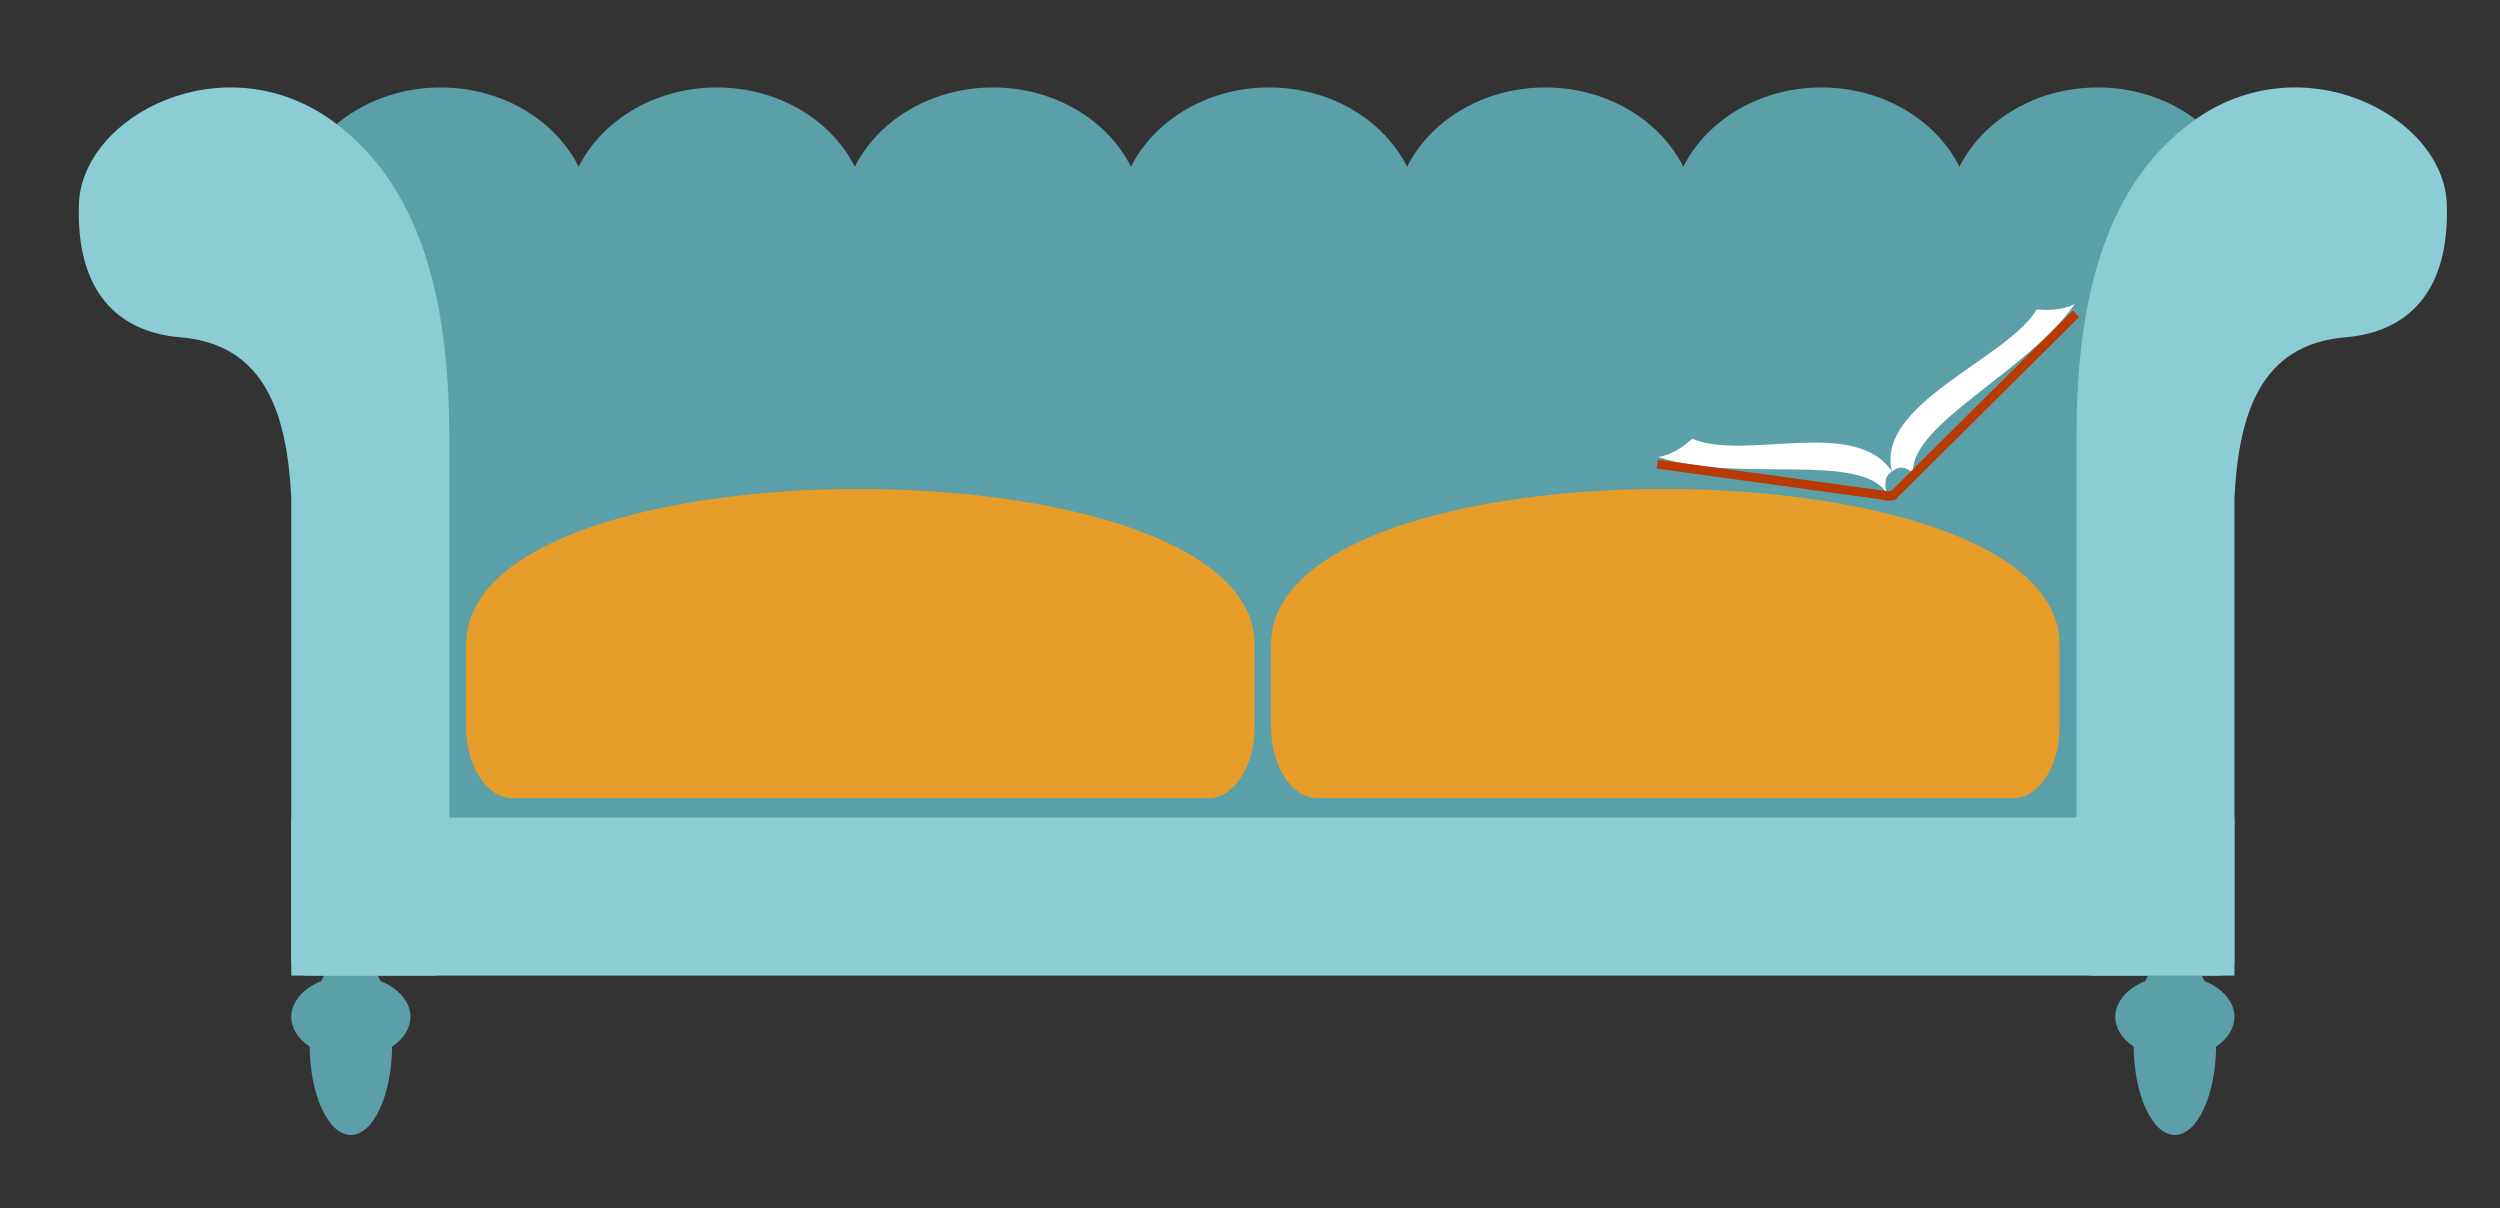 <?xml version="1.0" encoding="utf-8"?>
<!-- Generator: Adobe Illustrator 16.0.0, SVG Export Plug-In . SVG Version: 6.00 Build 0)  -->
<!DOCTYPE svg PUBLIC "-//W3C//DTD SVG 1.1//EN" "http://www.w3.org/Graphics/SVG/1.1/DTD/svg11.dtd">
<svg version="1.1" id="Calque_1" xmlns="http://www.w3.org/2000/svg" xmlns:xlink="http://www.w3.org/1999/xlink" x="0px" y="0px"
	 width="319.785px" height="154.545px" viewBox="0 0 319.785 154.545" enable-background="new 0 0 319.785 154.545"
	 xml:space="preserve">
<rect x="0" y="0" width="319.785" height="154.545" fill="#333333" stroke="none"/>
<g>
	<g>
		<g>
			<path fill-rule="evenodd" clip-rule="evenodd" fill="#5B9FA8" d="M56.357,45.025c10.621,0,19.283-7.602,19.283-16.92
				c0-9.319-8.662-16.92-19.283-16.92c-10.62,0-19.282,7.601-19.282,16.92C37.075,37.424,45.737,45.025,56.357,45.025z"/>
			<path fill-rule="evenodd" clip-rule="evenodd" fill="#5B9FA8" d="M91.683,45.025c10.62,0,19.282-7.602,19.282-16.92
				c0-9.319-8.662-16.92-19.282-16.92S72.4,18.786,72.4,28.105C72.4,37.424,81.062,45.025,91.683,45.025z"/>
			<path fill-rule="evenodd" clip-rule="evenodd" fill="#5B9FA8" d="M127.008,45.025c10.62,0,19.282-7.602,19.282-16.92
				c0-9.319-8.662-16.92-19.282-16.92c-10.621,0-19.282,7.601-19.282,16.92C107.726,37.424,116.387,45.025,127.008,45.025z"/>
			<path fill-rule="evenodd" clip-rule="evenodd" fill="#5B9FA8" d="M162.332,45.025c10.62,0,19.282-7.602,19.282-16.92
				c0-9.319-8.662-16.92-19.282-16.92s-19.282,7.601-19.282,16.92C143.05,37.424,151.712,45.025,162.332,45.025z"/>
			<path fill-rule="evenodd" clip-rule="evenodd" fill="#5B9FA8" d="M197.657,45.025c10.62,0,19.282-7.602,19.282-16.92
				c0-9.319-8.662-16.92-19.282-16.92s-19.282,7.601-19.282,16.92C178.375,37.424,187.037,45.025,197.657,45.025z"/>
			<path fill-rule="evenodd" clip-rule="evenodd" fill="#5B9FA8" d="M232.981,45.025c10.621,0,19.283-7.602,19.283-16.92
				c0-9.319-8.662-16.92-19.283-16.92c-10.62,0-19.282,7.601-19.282,16.92C213.699,37.424,222.361,45.025,232.981,45.025z"/>
			<path fill-rule="evenodd" clip-rule="evenodd" fill="#5B9FA8" d="M268.307,45.025c10.62,0,19.282-7.602,19.282-16.92
				c0-9.319-8.662-16.92-19.282-16.92c-10.621,0-19.282,7.601-19.282,16.92C249.024,37.424,257.686,45.025,268.307,45.025z"/>
		</g>
		<rect x="47.363" y="28.105" fill-rule="evenodd" clip-rule="evenodd" fill="#5B9FA8" width="229.938" height="86.581"/>
		<g>
			<ellipse fill-rule="evenodd" clip-rule="evenodd" fill="#5B9FA8" cx="44.88" cy="133.573" rx="5.278" ry="11.605"/>
			<path fill-rule="evenodd" clip-rule="evenodd" fill="#5B9FA8" d="M44.88,135.349c4.198,0,7.622-2.371,7.622-5.278
				s-3.424-5.278-7.622-5.278s-7.622,2.371-7.622,5.278S40.682,135.349,44.88,135.349z"/>
		</g>
		<path fill-rule="evenodd" clip-rule="evenodd" fill="#8CCCD4" d="M37.258,122.749V63.658
			c-0.543-10.506-3.205-19.605-14.192-20.512C16.28,42.587,9.701,38.568,10.09,26.15c0.354-11.354,18.517-20.768,32.448-10.673
			c12.483,9.047,14.853,25.632,14.931,39.943v67.328c0,1.123-0.92,2.043-2.043,2.043H39.301
			C38.178,124.792,37.258,123.874,37.258,122.749z"/>
		<path fill-rule="evenodd" clip-rule="evenodd" fill="#8CCCD4" d="M285.817,122.749V63.658
			c0.543-10.506,3.205-19.605,14.192-20.512c6.785-0.56,13.364-4.578,12.976-16.996c-0.354-11.354-18.517-20.768-32.448-10.673
			c-12.484,9.047-14.853,25.632-14.931,39.943v67.328c0,1.123,0.92,2.043,2.043,2.043h16.125
			C284.896,124.792,285.817,123.874,285.817,122.749z"/>
		<g>
			<ellipse fill-rule="evenodd" clip-rule="evenodd" fill="#5B9FA8" cx="278.195" cy="133.573" rx="5.278" ry="11.605"/>
			<path fill-rule="evenodd" clip-rule="evenodd" fill="#5B9FA8" d="M278.195,135.349c4.198,0,7.622-2.371,7.622-5.278
				s-3.424-5.278-7.622-5.278s-7.622,2.371-7.622,5.278S273.997,135.349,278.195,135.349z"/>
		</g>
		<rect x="37.258" y="104.581" fill-rule="evenodd" clip-rule="evenodd" fill="#8CCCD4" width="248.56" height="20.211"/>
		<g>
			<path fill-rule="evenodd" clip-rule="evenodd" fill="#E69D2A" d="M154.58,102.097c3.248,0,5.906-4.084,5.906-9.076v-10.59
				c0-26.387-100.857-26.641-100.857,0v10.59c0,4.991,2.658,9.076,5.907,9.076C86.813,102.097,133.302,102.097,154.58,102.097z"/>
			<path fill-rule="evenodd" clip-rule="evenodd" fill="#E69D2A" d="M257.54,102.097c3.249,0,5.906-4.084,5.906-9.076v-10.59
				c0-26.387-100.857-26.641-100.857,0v10.59c0,4.991,2.658,9.076,5.907,9.076C189.773,102.097,236.262,102.097,257.54,102.097z"/>
		</g>
	</g>
	<g>
		<path fill-rule="evenodd" clip-rule="evenodd" fill="#FFFFFF" d="M212.143,58.457c9.956,3.413,25.861-0.717,29.172,4.617
			c-0.299-1.535-0.15-2.181,0.687-2.768c-4.703-7.032-18.75-1.3-25.536-4.177C215.058,57.396,213.619,58.215,212.143,58.457z"/>
		<path fill-rule="evenodd" clip-rule="evenodd" fill="#FFFFFF" d="M265.389,38.883c-5.984,8.658-21.183,15.421-20.678,21.679
			c-1.353-1.306-2.244-0.571-2.71-0.255c-2.136-8.705,14.776-14.385,18.527-20.729C262.412,39.76,264.056,39.565,265.389,38.883z"/>
		
			<rect x="237.428" y="51.162" transform="matrix(-0.71 0.705 -0.705 -0.71 470.596 -90.507)" fill-rule="evenodd" clip-rule="evenodd" fill="#BA3902" width="33.048" height="1.153"/>
		<polygon fill-rule="evenodd" clip-rule="evenodd" fill="#BA3902" points="212.084,58.801 240.743,62.743 240.566,63.882 
			211.908,59.938 		"/>
		<path fill-rule="evenodd" clip-rule="evenodd" fill="#BA3902" d="M242.617,63.824c-0.472,0.27-1.446,0.276-2.051,0.058
			c-0.335-0.121-0.43-0.218-0.755-0.493l0.932-0.646c0.38,0.052,1.114,0.185,1.583-0.082l1.052-0.599l-0.759,1.761L242.617,63.824z"
			/>
	</g>
</g>
</svg>

